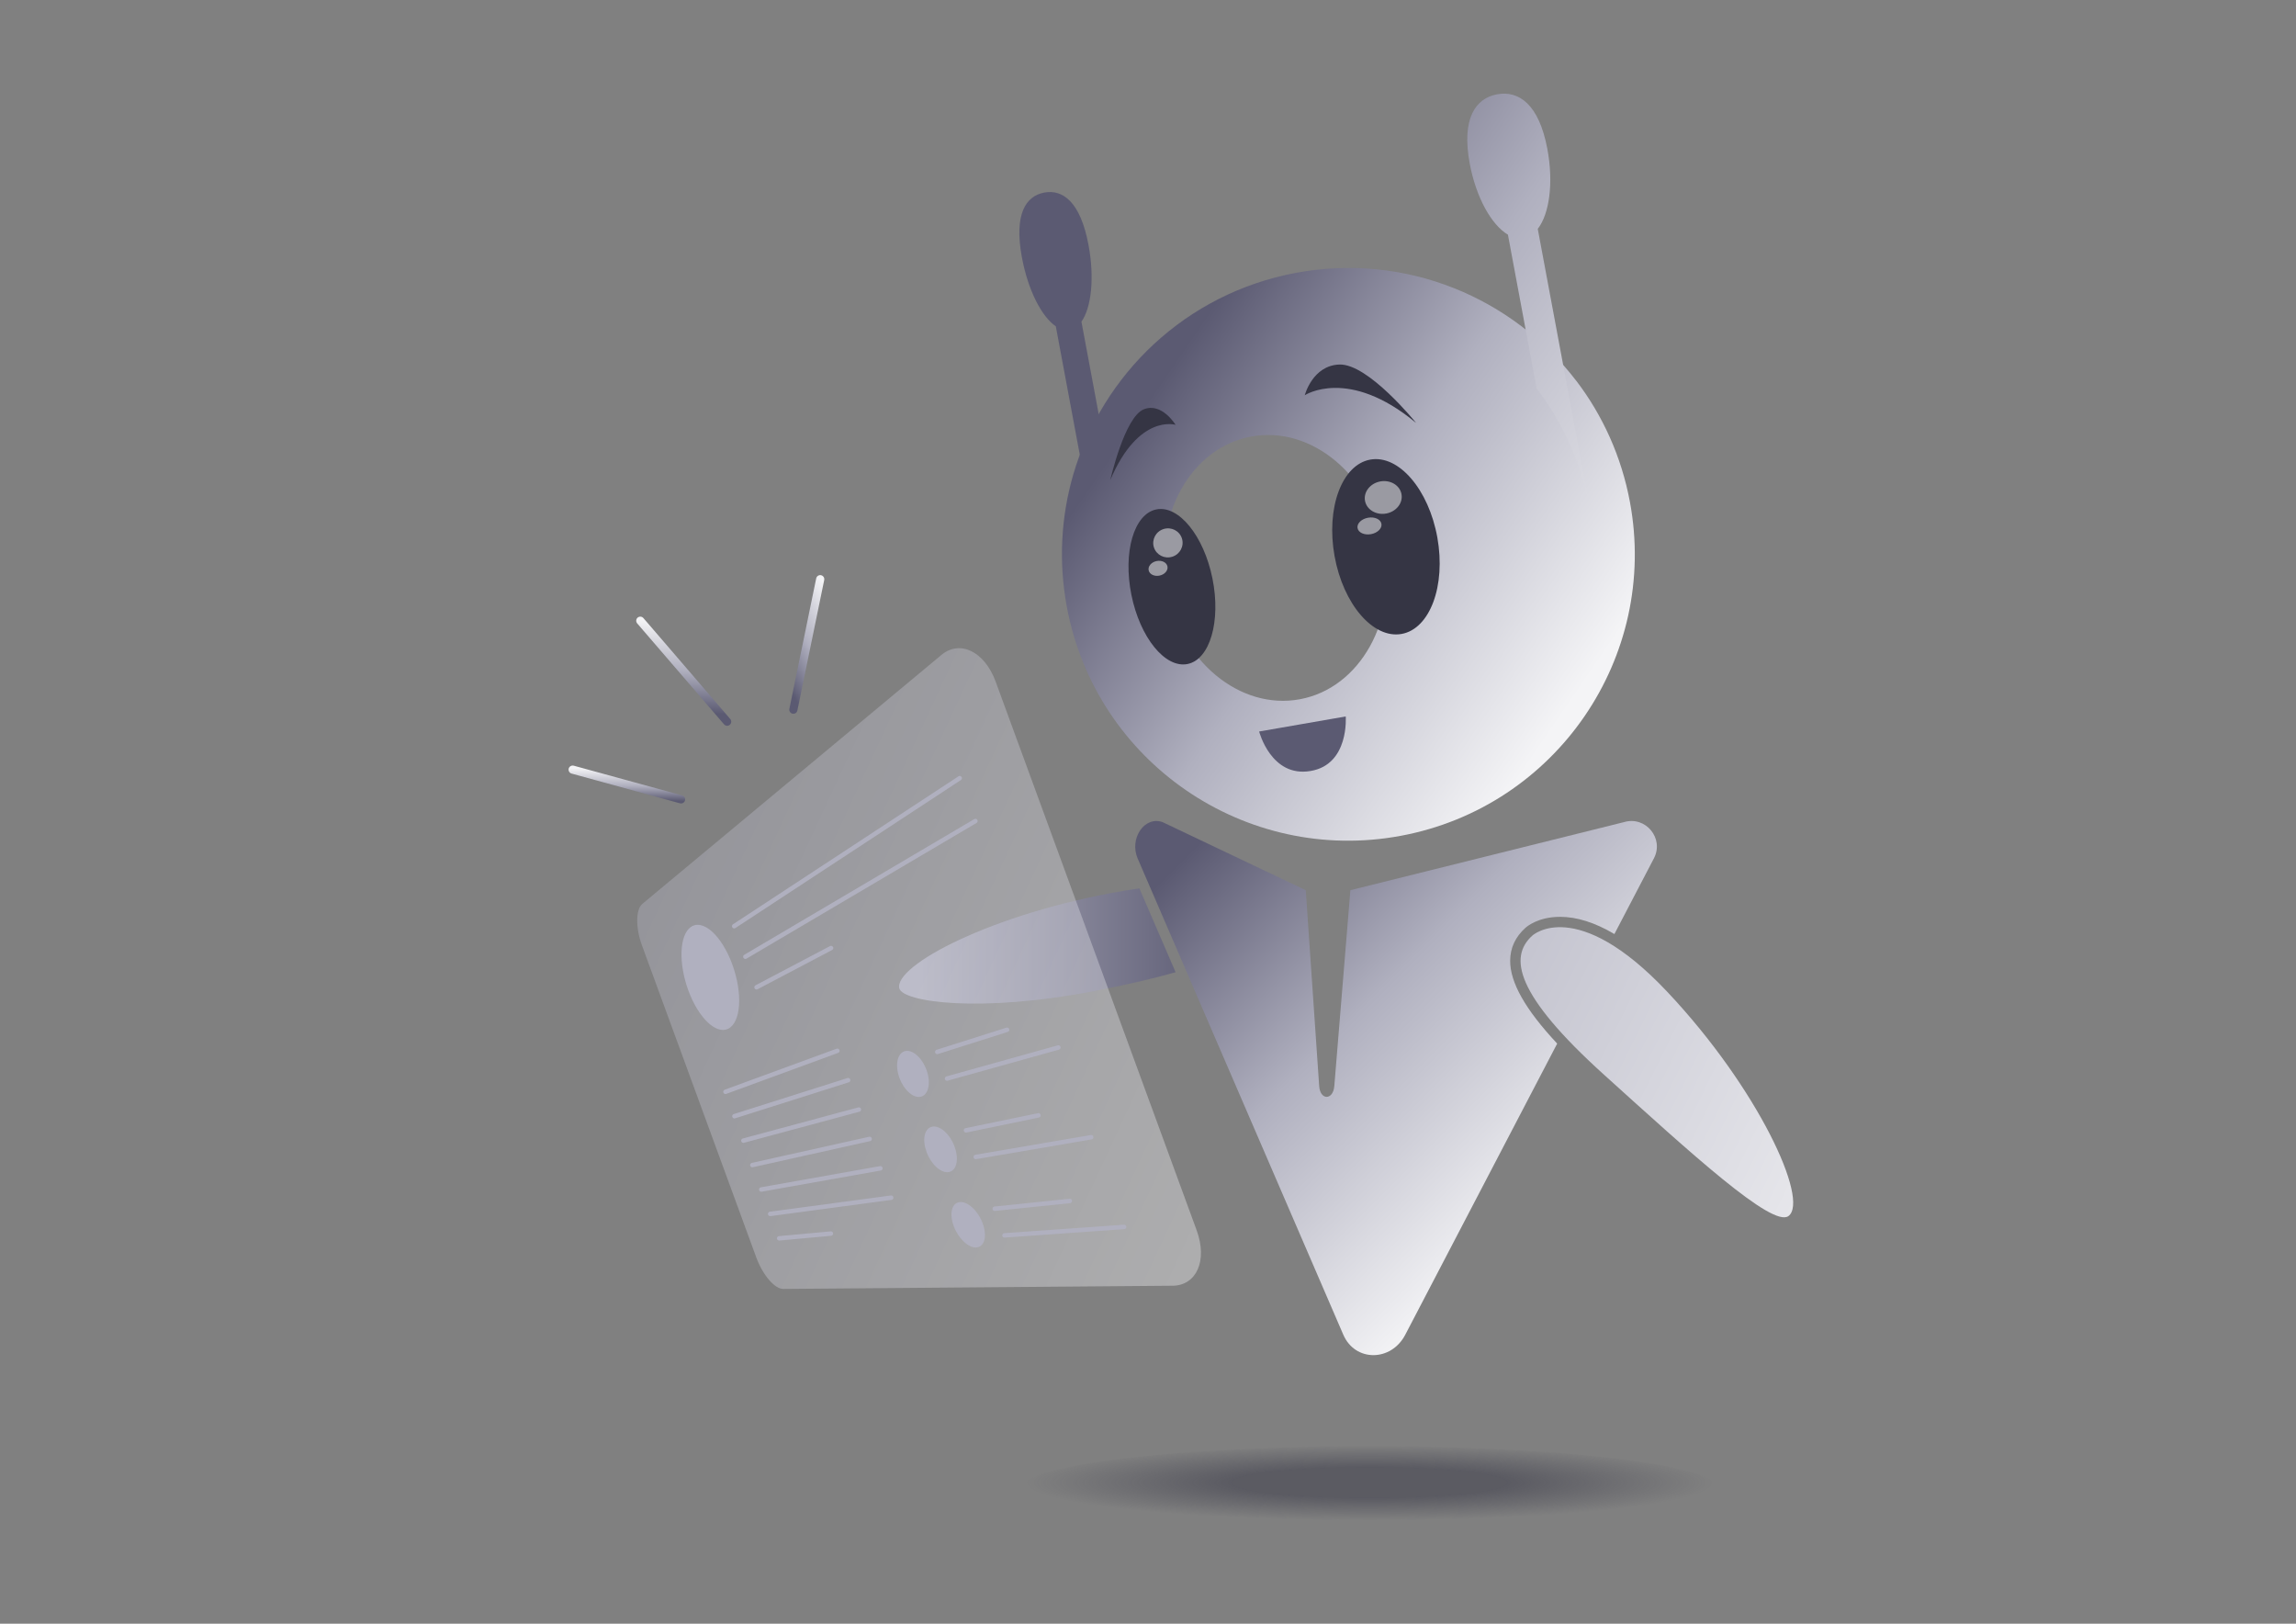 <svg xmlns="http://www.w3.org/2000/svg" xmlns:xlink="http://www.w3.org/1999/xlink" id="Calque_1" data-name="Calque 1" viewBox="0 0 841.89 595.28"><rect x="0" y="0" width="841.89" height="595.28" fill="#808080" stroke="none"/><defs><linearGradient id="Dégradé_sans_nom_11" x1="-143.26" x2="43.76" y1="271.58" y2="458.6" data-name="Dégradé sans nom 11" gradientTransform="rotate(-10.58 -566.997 -2697.26)" gradientUnits="userSpaceOnUse"><stop offset=".1" stop-color="#5b5a72"/><stop offset=".5" stop-color="#b0b0bf"/><stop offset=".96" stop-color="#f4f4f6"/></linearGradient><linearGradient xlink:href="#Dégradé_sans_nom_11" id="Dégradé_sans_nom_11-2" x1="-137.15" x2="19.47" y1="267.8" y2="424.42" data-name="Dégradé sans nom 11"/><linearGradient id="Dégradé_sans_nom_26" x1="-477.55" x2="-289.51" y1="490.89" y2="678.93" data-name="Dégradé sans nom 26" gradientTransform="rotate(-18.6 -502.096 -2516.325)" gradientUnits="userSpaceOnUse"><stop offset="0" stop-color="#b0b0bf"/><stop offset="1" stop-color="#f4f4f6"/></linearGradient><linearGradient id="Dégradé_sans_nom_46" x1="447.58" x2="337.94" y1="346.82" y2="346.82" data-name="Dégradé sans nom 46" gradientUnits="userSpaceOnUse"><stop offset="0" stop-color="#5b5a72"/><stop offset="1" stop-color="#b0b0bf"/></linearGradient><linearGradient xlink:href="#Dégradé_sans_nom_11" id="Dégradé_sans_nom_11-3" x1="-81.9" x2="110.57" y1="155.2" y2="347.67" data-name="Dégradé sans nom 11"/><linearGradient id="Dégradé_sans_nom_30" x1="434.87" x2="586.47" y1="283.39" y2="434.99" data-name="Dégradé sans nom 30" gradientUnits="userSpaceOnUse"><stop offset=".1" stop-color="#5b5a72"/><stop offset=".5" stop-color="#b0b0bf"/><stop offset=".96" stop-color="#f4f4f6"/></linearGradient><linearGradient xlink:href="#Dégradé_sans_nom_26" id="Dégradé_sans_nom_26-2" x1="-885.04" x2="-693.66" y1="469.33" y2="660.71" data-name="Dégradé sans nom 26" gradientTransform="rotate(-20.12 -772.472 -2743.91)"/><linearGradient xlink:href="#Dégradé_sans_nom_11" id="Dégradé_sans_nom_11-4" x1="-3613.22" x2="-3603.83" y1="8258.99" y2="8268.38" data-name="Dégradé sans nom 11" gradientTransform="rotate(-134.1 -3377.878 3463.157)"/><linearGradient xlink:href="#Dégradé_sans_nom_11" id="Dégradé_sans_nom_11-5" x1="-3333.4" x2="-3306.86" y1="8347.91" y2="8374.44" data-name="Dégradé sans nom 11" gradientTransform="rotate(-130.71 -3396.386 3484.374)"/><linearGradient xlink:href="#Dégradé_sans_nom_11" id="Dégradé_sans_nom_11-6" x1="585.12" x2="611.66" y1="7202.28" y2="7228.81" data-name="Dégradé sans nom 11" gradientTransform="rotate(-78.39 -3832.683 3911.101)"/><radialGradient id="Dégradé_sans_nom_17" cx="502.17" cy="545.73" r="125.84" data-name="Dégradé sans nom 17" fx="502.17" fy="545.73" gradientTransform="matrix(1 0 -0 .11 .02 483.51)" gradientUnits="userSpaceOnUse"><stop offset=".4" stop-color="#353544" stop-opacity=".5"/><stop offset="1" stop-color="#353544" stop-opacity="0"/></radialGradient><style>.cls-5{fill:none}.cls-6{fill:#b0b0bf}.cls-8{fill:#353544}.cls-5{stroke-linecap:round;stroke-linejoin:round;stroke:#b0b0bf;stroke-width:1.63px}.cls-17{fill:#fff;opacity:.5}</style></defs><ellipse cx="502.17" cy="545.73" rx="127.84" ry="15.53" style="fill:url(#Dégradé_sans_nom_17)"/><path d="m396.54 117.94 10.28 55.03c-3.51 14.53-4.06 30.32-1.07 46.32l-18.61-99.66c-5.2-3.53-10.18-13.21-12.42-25.21-2.97-15.93 1.42-22.56 8.19-23.82 6.76-1.26 13.26 3.33 16.23 19.26 2.24 12 1.04 22.9-2.6 28.08Z" style="fill:url(#Dégradé_sans_nom_11)"/><path d="M476.68 256.35c22.09-4.13 35.93-29 30.97-55.57-4.98-26.65-26.85-44.85-48.95-40.72-22.03 4.11-35.93 29-30.95 55.64s26.9 44.76 48.93 40.65Zm101.36-116.68c9.61 12.63 16.5 27.67 19.61 44.31 10.63 56.94-26.95 111.78-83.96 122.43-57.01 10.65-111.85-26.93-122.49-83.87-3.11-16.64-2.11-33.15 2.29-48.4 10.71-36.9 41.28-66.56 81.65-74.1 40.37-7.54 79.59 9.09 102.89 39.64Z" style="fill:url(#Dégradé_sans_nom_11-2)"/><path d="M561.93 342.96s16.04-14.7 49.34 20.57c33.3 35.27 52.31 76.54 44.51 82.3-5.89 4.34-35.88-23.15-67.59-51.79-32.57-29.41-35.06-43.22-26.27-51.08Z" style="fill:url(#Dégradé_sans_nom_26)"/><path d="M417.78 325.7c-1.86.26-3.8.55-5.83.9-48.32 8.24-84.28 27.45-82.19 35.77 1.25 4.96 29.55 9.14 71.88.89 11.63-2.27 21.4-4.53 29.42-6.83l-13.27-30.73Z" style="fill:url(#Dégradé_sans_nom_46)"/><path d="m563.86 83.91 19.19 102.79c-3.11-16.64-9.99-31.68-19.61-44.31l-10.52-56.36c-6.03-3.56-11.68-13.61-14.01-26.09-3.09-16.57 2.18-23.9 10-25.36 7.88-1.47 15.38 3.47 18.47 20.04 2.33 12.48.74 23.81-3.52 29.29Z" style="fill:url(#Dégradé_sans_nom_11-3)"/><path d="M478.43 144.9s15.94-10.55 40.82 10.15c0 0-17.51-21.75-28.11-21.41-9.89.31-12.71 11.26-12.71 11.26ZM431.05 155.75s-13.54-4.19-23.94 20.24c0 0 5.25-23.17 12.33-25.95 6.6-2.59 11.62 5.72 11.62 5.72Z" class="cls-8"/><path d="m461.7 268.18 31.75-5.52s1.35 17.61-12.88 19.99c-14.49 2.52-18.87-14.47-18.87-14.47Z" style="fill:#5b5a72"/><ellipse cx="508.2" cy="200.43" class="cls-8" rx="19.15" ry="32.47" transform="rotate(-10.18 508.336 200.477)"/><ellipse cx="502.17" cy="192.8" class="cls-17" rx="4.45" ry="3.06" transform="rotate(-10.18 502.281 192.865)"/><ellipse cx="507.21" cy="182.36" class="cls-17" rx="6.8" ry="5.98" transform="rotate(-10.18 507.344 182.396)"/><ellipse cx="429.72" cy="215.08" class="cls-8" rx="15.16" ry="28.91" transform="rotate(-11.43 429.803 215.088)"/><ellipse cx="424.64" cy="208.33" class="cls-17" rx="3.52" ry="2.72" transform="rotate(-11.83 424.781 208.393)"/><ellipse cx="428.25" cy="199.04" class="cls-17" rx="5.39" ry="5.32" transform="rotate(-17.32 428.22 199.043)"/><path d="M571.99 336.12c6.22 0 12.9 2.12 19.97 6.32l14.48-27.74c3.86-7.35-3.04-15.67-10.99-13.29l-100.3 24.95-5.89 71.81c-.45 5.27-5.18 5.27-5.55 0l-4.92-71.81-52.49-24.95c-6.58-2.38-12.29 5.94-9.16 13.29l75.4 174.59c4.3 10.03 17.56 10.03 22.76 0l55.68-106.69c-11.71-12.55-17.26-22.39-17.24-30.37.01-4.69 1.91-8.76 5.6-12.07.45-.41 4.64-4.03 12.62-4.03Z" style="fill:url(#Dégradé_sans_nom_30)"/><g style="fill:none;opacity:.4"><path d="m429.93 471.37-142.71 1.18c-3.16.03-7.54-5.11-9.88-11.47l-41.97-114.54c-2.33-6.36-2.3-13.11.13-15.14l109.69-91.29c6.77-5.63 15.82-1.35 19.91 9.82l73.68 201.09c4.09 11.17-.05 20.28-8.86 20.36Z" style="fill:url(#Dégradé_sans_nom_26-2)"/></g><path d="M268.52 353.57c-3.94-10.74-10.84-16.82-15.23-13.7-4.2 2.98-4.52 13.32-.9 23.22 3.63 9.9 10.07 16.24 14.57 14.09 4.71-2.25 5.49-12.86 1.56-23.6ZM339.71 392.24c-1.71-4.68-5.36-7.73-8.09-6.82-2.68.89-3.47 5.25-1.81 9.77s5.17 7.59 7.91 6.87c2.79-.74 3.71-5.14 2-9.82ZM350.03 420.4c-1.71-4.68-5.45-7.96-8.28-7.33s-3.65 4.76-2 9.27 5.25 7.81 8.09 7.37c2.9-.46 3.9-4.63 2.18-9.31ZM360.35 448.56c-1.71-4.68-5.53-8.19-8.47-7.85s-3.83 4.26-2.18 8.77 5.33 8.03 8.27 7.86c3-.17 4.09-4.11 2.37-8.79Z" class="cls-6"/><path d="m343.68 385.65 25.6-8.12M347.26 395.41l40.82-11.38M354.21 414.4l26.57-5.49M357.79 424.16l42.34-7.24M364.75 443.14l27.52-2.85M368.32 452.91l43.86-3.1M269.21 339.55l82.69-54.26M273.31 350.75 357.66 301M277.41 361.95l27.32-14.38M266.02 400.27l41.02-15.03M269.3 409.22l41.69-13.21M272.58 418.18l42.35-11.4M275.86 427.13l43.02-9.58M279.14 436.09l43.68-7.77M282.42 445.04l44.35-5.95M285.71 453.99l18.96-1.74" class="cls-5"/><path d="m249.73 293.06-39.75-10.9" style="stroke-linecap:round;stroke-linejoin:round;stroke-width:3px;stroke:url(#Dégradé_sans_nom_11-4);fill:none"/><path d="m266.63 264.58-31.85-37.01" style="stroke:url(#Dégradé_sans_nom_11-5);stroke-linecap:round;stroke-linejoin:round;stroke-width:3px;fill:none"/><path d="m290.91 260.18 9.84-47.83" style="stroke:url(#Dégradé_sans_nom_11-6);stroke-linecap:round;stroke-linejoin:round;stroke-width:3px;fill:none"/></svg>